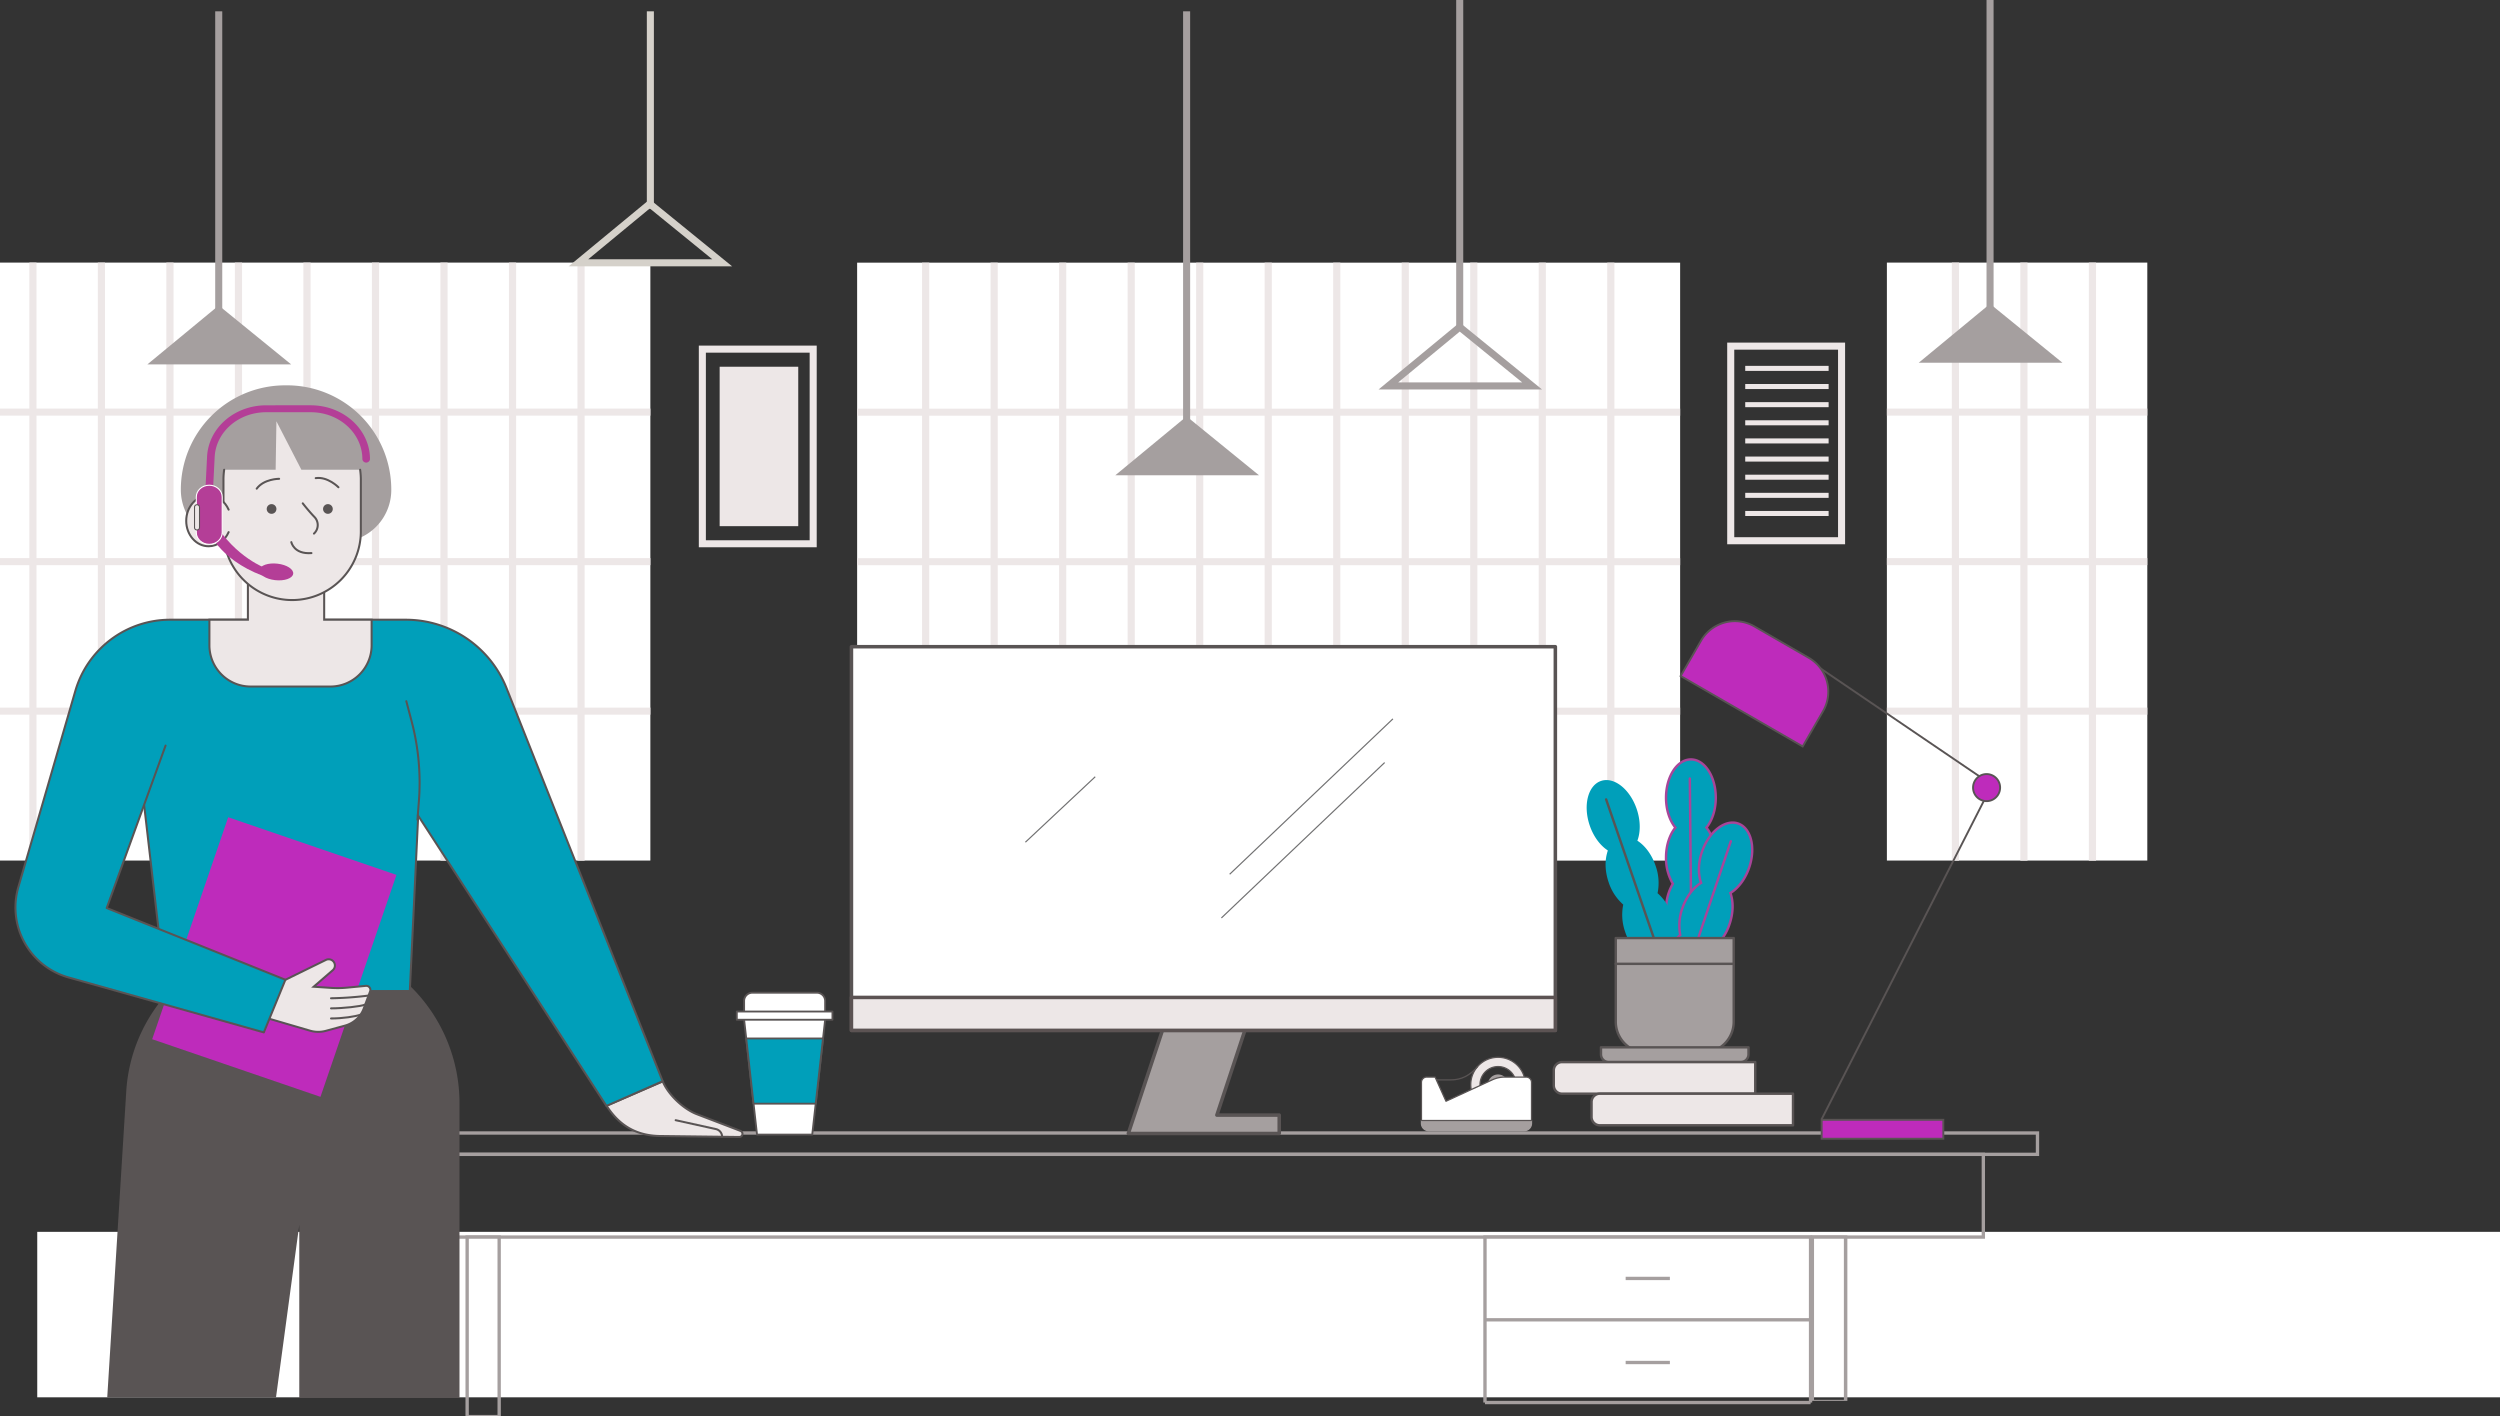 <svg xmlns="http://www.w3.org/2000/svg" width="1949.04" height="1104.015" viewBox="0 0 1949.04 1104.015">
  <rect x="0" y="0" width="1949.04" height="1104.015" fill="#333333" stroke="none"/>
  <g id="assets" transform="translate(29.04 9.368)">
    <g id="Assets-2" data-name="Assets" transform="translate(-163.638 -93.777)">
      <rect id="white_bg" data-name="white bg" width="1920" height="129" transform="translate(163.638 1044.777)" fill="#fff"/>
      <rect id="Rectangle_1296" data-name="Rectangle 1296" width="507.031" height="466.177" transform="translate(134.598 289.131)" fill="#fff"/>
      <rect id="Rectangle_1297" data-name="Rectangle 1297" width="5.591" height="466.257" transform="translate(157.456 289.131)" fill="#ede7e7"/>
      <rect id="Rectangle_1298" data-name="Rectangle 1298" width="5.591" height="466.257" transform="translate(210.873 289.131)" fill="#ede7e7"/>
      <rect id="Rectangle_1299" data-name="Rectangle 1299" width="5.591" height="466.257" transform="translate(264.29 289.131)" fill="#ede7e7"/>
      <rect id="Rectangle_1300" data-name="Rectangle 1300" width="5.591" height="466.257" transform="translate(317.707 289.131)" fill="#ede7e7"/>
      <rect id="Rectangle_1301" data-name="Rectangle 1301" width="5.591" height="466.257" transform="translate(371.125 289.131)" fill="#ede7e7"/>
      <rect id="Rectangle_1302" data-name="Rectangle 1302" width="5.591" height="466.257" transform="translate(424.542 289.131)" fill="#ede7e7"/>
      <rect id="Rectangle_1303" data-name="Rectangle 1303" width="5.591" height="466.257" transform="translate(477.959 289.131)" fill="#ede7e7"/>
      <rect id="Rectangle_1304" data-name="Rectangle 1304" width="5.591" height="466.257" transform="translate(531.376 289.131)" fill="#ede7e7"/>
      <rect id="Rectangle_1305" data-name="Rectangle 1305" width="5.591" height="466.257" transform="translate(584.793 289.131)" fill="#ede7e7"/>
      <rect id="Rectangle_1306" data-name="Rectangle 1306" width="507.031" height="5.499" transform="translate(134.598 402.946)" fill="#ede7e7"/>
      <rect id="Rectangle_1307" data-name="Rectangle 1307" width="507.031" height="5.499" transform="translate(134.598 519.51)" fill="#ede7e7"/>
      <rect id="Rectangle_1308" data-name="Rectangle 1308" width="507.031" height="5.498" transform="translate(134.598 636.075)" fill="#ede7e7"/>
      <rect id="Rectangle_1309" data-name="Rectangle 1309" width="641.628" height="466.177" transform="translate(802.828 289.183)" fill="#fff"/>
      <rect id="Rectangle_1310" data-name="Rectangle 1310" width="5.591" height="466.257" transform="translate(853.45 289.184)" fill="#ede7e7"/>
      <rect id="Rectangle_1311" data-name="Rectangle 1311" width="5.591" height="466.257" transform="translate(906.867 289.184)" fill="#ede7e7"/>
      <rect id="Rectangle_1312" data-name="Rectangle 1312" width="5.591" height="466.257" transform="translate(960.284 289.184)" fill="#ede7e7"/>
      <rect id="Rectangle_1313" data-name="Rectangle 1313" width="5.591" height="466.257" transform="translate(1013.701 289.184)" fill="#ede7e7"/>
      <rect id="Rectangle_1314" data-name="Rectangle 1314" width="5.591" height="466.257" transform="translate(1067.118 289.184)" fill="#ede7e7"/>
      <rect id="Rectangle_1315" data-name="Rectangle 1315" width="5.591" height="466.257" transform="translate(1120.536 289.184)" fill="#ede7e7"/>
      <rect id="Rectangle_1316" data-name="Rectangle 1316" width="5.591" height="466.257" transform="translate(1173.953 289.184)" fill="#ede7e7"/>
      <rect id="Rectangle_1317" data-name="Rectangle 1317" width="5.591" height="466.257" transform="translate(1227.37 289.184)" fill="#ede7e7"/>
      <rect id="Rectangle_1318" data-name="Rectangle 1318" width="5.591" height="466.257" transform="translate(1280.787 289.184)" fill="#ede7e7"/>
      <rect id="Rectangle_1319" data-name="Rectangle 1319" width="5.591" height="466.257" transform="translate(1334.204 289.184)" fill="#ede7e7"/>
      <rect id="Rectangle_1320" data-name="Rectangle 1320" width="5.591" height="466.257" transform="translate(1387.621 289.184)" fill="#ede7e7"/>
      <rect id="Rectangle_1321" data-name="Rectangle 1321" width="641.629" height="5.499" transform="translate(802.828 402.998)" fill="#ede7e7"/>
      <rect id="Rectangle_1322" data-name="Rectangle 1322" width="641.629" height="5.499" transform="translate(802.828 519.562)" fill="#ede7e7"/>
      <rect id="Rectangle_1323" data-name="Rectangle 1323" width="641.629" height="5.499" transform="translate(802.828 636.127)" fill="#ede7e7"/>
      <rect id="Rectangle_1324" data-name="Rectangle 1324" width="203.025" height="466.177" transform="translate(1605.646 289.131)" fill="#fff"/>
      <rect id="Rectangle_1325" data-name="Rectangle 1325" width="5.591" height="466.257" transform="translate(1656.268 289.131)" fill="#ede7e7"/>
      <rect id="Rectangle_1326" data-name="Rectangle 1326" width="5.591" height="466.257" transform="translate(1709.685 289.131)" fill="#ede7e7"/>
      <rect id="Rectangle_1327" data-name="Rectangle 1327" width="5.591" height="466.257" transform="translate(1763.102 289.131)" fill="#ede7e7"/>
      <rect id="Rectangle_1328" data-name="Rectangle 1328" width="203.025" height="5.499" transform="translate(1605.646 402.946)" fill="#ede7e7"/>
      <rect id="Rectangle_1329" data-name="Rectangle 1329" width="203.025" height="5.499" transform="translate(1605.646 519.51)" fill="#ede7e7"/>
      <rect id="Rectangle_1330" data-name="Rectangle 1330" width="203.025" height="5.498" transform="translate(1605.646 636.075)" fill="#ede7e7"/>
      <path id="Path_4280" data-name="Path 4280" d="M679.414,511.085h91.909V353.855H679.414Zm5.5-151.732h80.911V505.586H684.913Z" fill="#ede7e7"/>
      <rect id="Rectangle_1331" data-name="Rectangle 1331" width="61.273" height="124.293" transform="translate(695.649 370.323)" fill="#ede7e7"/>
      <path id="Path_4281" data-name="Path 4281" d="M1481.152,508.726h91.909V351.5h-91.909Zm5.5-151.731h80.911V503.228h-80.911Z" fill="#ede7e7"/>
      <rect id="Rectangle_1332" data-name="Rectangle 1332" width="65.009" height="3.928" transform="translate(1495.204 369.643)" fill="#ede7e7"/>
      <rect id="Rectangle_1333" data-name="Rectangle 1333" width="65.009" height="3.928" transform="translate(1495.204 383.783)" fill="#ede7e7"/>
      <rect id="Rectangle_1334" data-name="Rectangle 1334" width="65.009" height="3.928" transform="translate(1495.204 397.923)" fill="#ede7e7"/>
      <rect id="Rectangle_1335" data-name="Rectangle 1335" width="65.009" height="3.928" transform="translate(1495.204 412.063)" fill="#ede7e7"/>
      <rect id="Rectangle_1336" data-name="Rectangle 1336" width="65.009" height="3.928" transform="translate(1495.204 426.202)" fill="#ede7e7"/>
      <rect id="Rectangle_1337" data-name="Rectangle 1337" width="65.009" height="3.928" transform="translate(1495.204 440.342)" fill="#ede7e7"/>
      <rect id="Rectangle_1338" data-name="Rectangle 1338" width="65.009" height="3.928" transform="translate(1495.204 454.482)" fill="#ede7e7"/>
      <rect id="Rectangle_1339" data-name="Rectangle 1339" width="65.009" height="3.928" transform="translate(1495.204 468.622)" fill="#ede7e7"/>
      <rect id="Rectangle_1340" data-name="Rectangle 1340" width="65.009" height="3.928" transform="translate(1495.204 482.762)" fill="#ede7e7"/>
      <rect id="Rectangle_1341" data-name="Rectangle 1341" width="5.499" height="153.809" transform="translate(638.879 93.233)" fill="#d5d1ca"/>
      <rect id="Rectangle_1342" data-name="Rectangle 1342" width="5.499" height="257.011" transform="translate(1269.865 84.409)" fill="#a59f9f"/>
      <path id="Path_4282" data-name="Path 4282" d="M1209.345,388.045H1336.8l-64.2-52.234Zm111.983-5.5H1224.64l47.987-39.625Z" fill="#a59f9f"/>
      <path id="Path_5282" data-name="Path 5282" d="M1209.345,388.045H1336.8l-64.2-52.234Zm111.983-5.5H1224.64l47.987-39.625Z" transform="translate(-631.443 -96.018)" fill="#d5d1ca"/>
      <rect id="Rectangle_1343" data-name="Rectangle 1343" width="5.499" height="258.893" transform="translate(302.374 93.233)" fill="#a59f9f"/>
      <path id="Path_4283" data-name="Path 4283" d="M249.5,368.492H361.573l-56.449-45.93Z" fill="#a59f9f"/>
      <rect id="Rectangle_1344" data-name="Rectangle 1344" width="5.499" height="345.355" transform="translate(1056.951 93.233)" fill="#a59f9f"/>
      <path id="Path_4284" data-name="Path 4284" d="M1004.079,454.954H1116.15l-56.449-45.93Z" fill="#a59f9f"/>
      <rect id="Rectangle_1345" data-name="Rectangle 1345" width="5.499" height="266.438" transform="translate(1683.326 84.409)" fill="#a59f9f"/>
      <path id="Path_4285" data-name="Path 4285" d="M1630.453,367.213h112.071l-56.449-45.93Z" fill="#a59f9f"/>
      <path id="Path_4286" data-name="Path 4286" d="M1682.144,1050.157H390.175V983.051H1682.144Zm-1289.36-2.609h1286.75V985.661H392.784Z" fill="#a59f9f"/>
      <path id="Path_4287" data-name="Path 4287" d="M1724.353,985.66H347.966V966.405H1724.353ZM350.576,983.051H1721.744V969.015H350.576Z" fill="#a59f9f"/>
      <path id="Path_4288" data-name="Path 4288" d="M525.065,1188.424H497.489V1047.547h27.576Zm-24.967-.891h22.357V1048.438H500.1Z" fill="#a59f9f"/>
      <path id="Path_4289" data-name="Path 4289" d="M1575.945,1176.544h-28.691v-129h28.691Zm-25.976-.816h23.261V1048.363h-23.261Z" transform="translate(-1.114)" fill="#a59f9f"/>
      <path id="Path_4290" data-name="Path 4290" d="M1547.444,1177.849H1291.006v-130.3h256.438Zm-253.828-1h251.219V1048.551H1293.616Z" fill="#a59f9f"/>
      <rect id="Rectangle_1346" data-name="Rectangle 1346" width="253.828" height="2.609" transform="translate(1292.312 1112.045)" fill="#a59f9f"/>
      <rect id="Rectangle_1347" data-name="Rectangle 1347" width="253.828" height="2.609" transform="translate(1292.312 1176.544)" fill="#a59f9f"/>
      <rect id="Rectangle_1348" data-name="Rectangle 1348" width="34.471" height="2.609" transform="translate(1401.989 1145.335)" fill="#a59f9f"/>
      <rect id="Rectangle_1349" data-name="Rectangle 1349" width="34.471" height="2.609" transform="translate(1401.989 1079.796)" fill="#a59f9f"/>
      <rect id="Rectangle_1350" data-name="Rectangle 1350" width="548.781" height="299.124" transform="translate(798.393 588.596)" fill="#fff"/>
      <rect id="Rectangle_1351" data-name="Rectangle 1351" width="548.781" height="299.124" transform="translate(798.393 588.596)" fill="none" stroke="#595454" stroke-linecap="round" stroke-linejoin="round" stroke-width="2.763"/>
      <path id="Path_4291" data-name="Path 4291" d="M1083.288,953.757l21.831-66.038h-64.287L1014.26,968.1h117.646V953.757Z" fill="#a59f9f"/>
      <path id="Path_4292" data-name="Path 4292" d="M1083.288,953.757l21.831-66.038h-64.287L1014.26,968.1h117.646V953.757Z" fill="none" stroke="#595454" stroke-linecap="round" stroke-linejoin="round" stroke-width="2.763"/>
      <rect id="Rectangle_1352" data-name="Rectangle 1352" width="548.781" height="25.705" transform="translate(798.393 862.015)" fill="#ede7e7"/>
      <rect id="Rectangle_1353" data-name="Rectangle 1353" width="548.781" height="25.705" transform="translate(798.393 862.015)" fill="none" stroke="#5c5353" stroke-linecap="round" stroke-linejoin="round" stroke-width="2.763"/>
      <line id="Line_437" data-name="Line 437" y1="121.151" x2="127.27" transform="translate(1093.267 644.839)" fill="none" stroke="#707071" stroke-width="0.921"/>
      <line id="Line_438" data-name="Line 438" y1="51.045" x2="54.448" transform="translate(934.013 689.964)" fill="none" stroke="#707071" stroke-width="0.921"/>
      <line id="Line_439" data-name="Line 439" y1="121.151" x2="127.27" transform="translate(1086.82 678.913)" fill="none" stroke="#707071" stroke-width="0.921"/>
    </g>
    <g id="Group_1196" data-name="Group 1196" transform="translate(-150.638 84.223)">
      <g id="Group_1569" data-name="Group 1569" transform="translate(-13.779 -183)">
        <path id="Path_4298" data-name="Path 4298" d="M778.665,878.035V869.77a6.417,6.417,0,0,0-6.417-6.417H721.919a6.417,6.417,0,0,0-6.417,6.417v14.646l10.059,89.54h43.046l10.058-89.54Z" fill="#fff"/>
        <path id="Path_4299" data-name="Path 4299" d="M778.665,878.035V869.77a6.417,6.417,0,0,0-6.417-6.417H721.919a6.417,6.417,0,0,0-6.417,6.417v14.646l10.059,89.54h43.046l10.058-89.54Z" fill="none" stroke="#595454" stroke-linecap="round" stroke-linejoin="round" stroke-width="1.462"/>
        <path id="Path_4300" data-name="Path 4300" d="M771.316,949.838H722.855l-5.7-50.821H777Z" fill="#009fba"/>
        <path id="Path_4301" data-name="Path 4301" d="M771.316,949.838H722.855l-5.7-50.821H777Z" fill="none" stroke="#595454" stroke-linecap="round" stroke-linejoin="round" stroke-width="1.462"/>
        <rect id="Rectangle_1356" data-name="Rectangle 1356" width="74.567" height="6.381" transform="translate(709.8 878.035)" fill="#fff"/>
        <rect id="Rectangle_1357" data-name="Rectangle 1357" width="74.567" height="6.381" transform="translate(709.8 878.035)" fill="none" stroke="#595454" stroke-linecap="round" stroke-linejoin="round" stroke-width="1.462"/>
        <path id="Path_4306" data-name="Path 4306" d="M233.794,940.48l-14.823,238.49H350.532L368.7,1044.241v135.067h124.9V949.42A127.589,127.589,0,0,0,366.005,821.831h-6.321A126.111,126.111,0,0,0,233.794,940.48" fill="#595454"/>
        <path id="Path_4308" data-name="Path 4308" d="M452.14,636.067l4.143,15.684a187.592,187.592,0,0,1,5.652,62.5l-6.9,147.023-190.462.93-16.85-145.331s-12.043-54.823,40.074-61.505" fill="#009fba"/>
        <path id="Path_4309" data-name="Path 4309" d="M247.718,716.874l16.85,145.331H454.861l7.074-147.954a187.594,187.594,0,0,0-5.652-62.5l-4.143-15.683" fill="none" stroke="#595454" stroke-linecap="round" stroke-linejoin="round" stroke-width="1.593"/>
        <path id="Path_4310" data-name="Path 4310" d="M712.63,971.069l-33.971-13.006c-10.47-4.01-22.326-15.185-26.6-25.548L608.232,951.4c9.355,14.565,22.35,23.672,42.709,23.672l60.78.751a2.457,2.457,0,0,0,.909-4.752" fill="#ede7e7"/>
        <path id="Path_4311" data-name="Path 4311" d="M712.63,971.069l-33.971-13.006c-10.47-4.01-22.326-15.185-26.6-25.548L608.232,951.4c9.355,14.565,22.35,23.672,42.709,23.672l60.78.751A2.457,2.457,0,0,0,712.63,971.069Z" fill="none" stroke="#595454" stroke-linecap="round" stroke-linejoin="round" stroke-width="1.593"/>
        <path id="Path_4312" data-name="Path 4312" d="M662.145,962.734l31.384,6.934a6.133,6.133,0,0,1,4.81,5.988" fill="none" stroke="#595454" stroke-linecap="round" stroke-linejoin="round" stroke-width="1.593"/>
        <rect id="Rectangle_1358" data-name="Rectangle 1358" width="182.914" height="138.678" transform="matrix(0.324, -0.946, 0.946, 0.324, 254.019, 899.597)" fill="#be2bbb"/>
        <path id="Path_4313" data-name="Path 4313" d="M333.92,880.315l43.165,12.624a22.757,22.757,0,0,0,12.369.116L404.344,889a21.7,21.7,0,0,0,14.64-13.38l4.957-13.337a3.194,3.194,0,0,0-3.3-4.291l-14.6,1.394a78.761,78.761,0,0,1-12.693.184l-13.433-.891,14.875-12.857a4.863,4.863,0,0,0-5.317-8.046c-10.441,5.11-39.062,19.162-39.062,19.162l-14.437-4.161Z" fill="#ede7e7"/>
        <path id="Path_4314" data-name="Path 4314" d="M333.92,880.315l43.165,12.624a22.757,22.757,0,0,0,12.369.116L404.344,889a21.7,21.7,0,0,0,14.64-13.38l4.957-13.337a3.194,3.194,0,0,0-3.3-4.291l-14.6,1.394a78.761,78.761,0,0,1-12.693.184l-13.433-.891,14.875-12.857a4.863,4.863,0,0,0-5.317-8.046c-10.441,5.11-39.062,19.162-39.062,19.162l-14.437-4.161Z" fill="none" stroke="#595454" stroke-linecap="round" stroke-miterlimit="10" stroke-width="1.593"/>
        <path id="Path_4315" data-name="Path 4315" d="M393.467,867.683a270.547,270.547,0,0,0,29.252-2.117" fill="none" stroke="#595454" stroke-linecap="round" stroke-linejoin="round" stroke-width="1.593"/>
        <path id="Path_4316" data-name="Path 4316" d="M393.467,875.549c9.219,0,22.949-1.468,26.634-2.937" fill="none" stroke="#595454" stroke-linecap="round" stroke-linejoin="round" stroke-width="1.593"/>
        <path id="Path_4317" data-name="Path 4317" d="M393.467,883.416c9.219,0,18.579-1.459,22.949-2.918" fill="none" stroke="#595454" stroke-linecap="round" stroke-linejoin="round" stroke-width="1.593"/>
        <path id="Path_4318" data-name="Path 4318" d="M461.1,724.9,608.157,951.609l43.826-19.283L530.3,625.9a84.554,84.554,0,0,0-78.585-53.347H268.055A77.012,77.012,0,0,0,194.1,628.085L149.681,781.04a56.684,56.684,0,0,0,39.074,70.371l152.3,42.879,16.809-41.049-139.3-55.916,45.884-126.637" fill="#009fba"/>
        <path id="Path_4319" data-name="Path 4319" d="M461.1,724.9,608.157,951.609l43.826-19.283L530.3,625.9a84.554,84.554,0,0,0-78.585-53.347H268.055A77.012,77.012,0,0,0,194.1,628.085L149.681,781.04a56.684,56.684,0,0,0,39.074,70.371l152.3,42.879,16.809-41.049-139.3-55.916,45.884-126.637" fill="none" stroke="#595454" stroke-linecap="round" stroke-linejoin="round" stroke-width="1.593"/>
        <path id="Path_4320" data-name="Path 4320" d="M388.112,572.52V539.04h-59.47v33.48H298.637v19.973a32.156,32.156,0,0,0,32.156,32.156h62.148A32.156,32.156,0,0,0,425.1,592.493V572.52Z" fill="#ede7e7"/>
        <path id="Path_4321" data-name="Path 4321" d="M388.112,572.52V539.04h-59.47v33.48H298.637v19.973a32.156,32.156,0,0,0,32.156,32.156h62.148A32.156,32.156,0,0,0,425.1,592.493V572.52Z" fill="none" stroke="#595454" stroke-linecap="round" stroke-miterlimit="10" stroke-width="1.593"/>
        <path id="Path_4322" data-name="Path 4322" d="M460.825,728.466l1.109-14.215a187.567,187.567,0,0,0-5.651-62.5l-4.143-15.683" fill="none" stroke="#595454" stroke-linecap="round" stroke-linejoin="round" stroke-width="1.593"/>
        <path id="Path_4323" data-name="Path 4323" d="M298,475.714a16.225,16.225,0,0,1,11.591,5.034V463.357a53.475,53.475,0,0,1,53.475-53.475h.149a53.476,53.476,0,0,1,53.475,53.475v40.312a53.55,53.55,0,0,1-30.173,48.187,48.911,48.911,0,0,1-22.547,5.363c-23.707,0-36.923-14.011-36.923-14.011a53.433,53.433,0,0,1-17.087-33.338A16.311,16.311,0,0,1,298,515.283c-9.634,0-17.444-8.858-17.444-19.785s7.81-19.784,17.444-19.784" fill="#ede7e7"/>
        <path id="Path_4324" data-name="Path 4324" d="M357.671,389.819h1.449a81.306,81.306,0,0,1,81.306,81.3h0a40.715,40.715,0,0,1-23.96,37.365c.142-1.589.227-3.195.227-4.821V463.358a53.963,53.963,0,0,0-.562-7.718H370.345l-19.473-37.789-.6,37.789H310.156a53.813,53.813,0,0,0-.562,7.718v17.39A16.229,16.229,0,0,0,298,475.714c-8.1,0-14.888,6.268-16.853,14.753a40.869,40.869,0,0,1-4.784-19.342h0a81.305,81.305,0,0,1,81.3-81.3" fill="#a59f9f"/>
        <path id="Path_4325" data-name="Path 4325" d="M391.025,482.43a3.785,3.785,0,1,1-3.785,3.784,3.784,3.784,0,0,1,3.785-3.784m-47.711,3.784a3.784,3.784,0,1,0,3.784-3.784,3.784,3.784,0,0,0-3.784,3.784" fill="#595454"/>
        <path id="Path_4326" data-name="Path 4326" d="M362.5,512.069s1.914,9.589,15.685,8.53" fill="none" stroke="#595454" stroke-linecap="round" stroke-linejoin="round" stroke-width="1.593"/>
        <path id="Path_4327" data-name="Path 4327" d="M371.418,481.837s4.482,5.832,9.068,10.575a9.037,9.037,0,0,1-.291,12.96l-.038.035" fill="none" stroke="#595454" stroke-linecap="round" stroke-linejoin="round" stroke-width="1.593"/>
        <path id="Path_4328" data-name="Path 4328" d="M352.98,462.69s-11.878,0-17.468,7.686" fill="none" stroke="#595454" stroke-linecap="round" stroke-linejoin="round" stroke-width="1.593"/>
        <path id="Path_4329" data-name="Path 4329" d="M399.218,469.276s-8.308-8.489-17.711-7.109" fill="none" stroke="#595454" stroke-linecap="round" stroke-linejoin="round" stroke-width="1.593"/>
        <path id="Path_4330" data-name="Path 4330" d="M313.621,504.271c-2.853,6.52-8.766,11.012-15.618,11.012-9.635,0-17.445-8.858-17.445-19.784s7.81-19.784,17.445-19.784c6.852,0,12.765,4.492,15.618,11.012" fill="none" stroke="#595454" stroke-linecap="round" stroke-linejoin="round" stroke-width="1.593"/>
        <path id="Path_4331" data-name="Path 4331" d="M309.594,480.729V463.358a53.976,53.976,0,0,1,.553-7.719" fill="none" stroke="#595454" stroke-linecap="round" stroke-linejoin="round" stroke-width="1.593"/>
        <path id="Path_4332" data-name="Path 4332" d="M416.14,455.639a53.981,53.981,0,0,1,.553,7.719V503.67a53.549,53.549,0,0,1-53.549,53.549h0a53.557,53.557,0,0,1-53.192-47.336" fill="none" stroke="#595454" stroke-linecap="round" stroke-linejoin="round" stroke-width="1.593"/>
        <path id="Path_4333" data-name="Path 4333" d="M337.6,533.747c-.534,3.544,4.932,7.1,12.209,7.944s13.609-1.346,14.143-4.89-4.932-7.1-12.209-7.943-13.609,1.345-14.143,4.889" fill="#b43e97"/>
        <path id="Path_4334" data-name="Path 4334" d="M342.915,532.582s-23.953-8.469-40.5-36.021c-4.079-6.793-5,5.3-5,5.3s7.371,23.028,42.685,36.391Z" fill="#b43e97"/>
        <path id="Path_4335" data-name="Path 4335" d="M298.144,480.792a2.857,2.857,0,0,0,2.962-2.574l1.628-32.523c.981-19.578,18.64-34.914,40.2-34.914h34.709c22.191,0,40.244,16.408,40.244,36.576a2.981,2.981,0,0,0,5.935,0c0-23.142-20.716-41.97-46.179-41.97H342.937c-24.743,0-45.006,17.6-46.131,40.062l-1.629,32.523a2.813,2.813,0,0,0,2.83,2.817l.137,0" fill="#b43e97"/>
        <path id="Path_4336" data-name="Path 4336" d="M298.513,513.777h0c5.556,0,10.1-4.131,10.1-9.181V476.86c0-5.049-4.546-9.181-10.1-9.181s-10.1,4.132-10.1,9.181V504.6c0,5.05,4.546,9.181,10.1,9.181" fill="#b43e97"/>
        <path id="Path_4337" data-name="Path 4337" d="M298.513,513.777h0c5.556,0,10.1-4.131,10.1-9.181V476.86c0-5.049-4.546-9.181-10.1-9.181s-10.1,4.132-10.1,9.181V504.6C288.411,509.646,292.957,513.777,298.513,513.777Z" fill="none" stroke="#fff" stroke-miterlimit="10" stroke-width="0.835"/>
        <path id="Path_4338" data-name="Path 4338" d="M288.973,502.559h0a1.862,1.862,0,0,0,1.939-1.763l0-16.137a1.948,1.948,0,0,0-3.879,0l0,16.138a1.862,1.862,0,0,0,1.939,1.763" fill="#ede7e7"/>
        <path id="Path_4339" data-name="Path 4339" d="M288.973,502.559h0a1.862,1.862,0,0,0,1.939-1.763l0-16.137a1.948,1.948,0,0,0-3.879,0l0,16.138A1.862,1.862,0,0,0,288.973,502.559Z" fill="none" stroke="#595454" stroke-miterlimit="10" stroke-width="0.835"/>
        <path id="Path_4340" data-name="Path 4340" d="M1465.728,734.626c4.448-5.469,7.306-13.872,7.306-23.315,0-16.483-8.686-29.846-19.4-29.846s-19.4,13.363-19.4,29.846c0,9.443,2.858,17.846,7.307,23.315-4.449,5.469-7.307,13.872-7.307,23.315a39.536,39.536,0,0,0,5.307,20.469,39.543,39.543,0,0,0-5.307,20.47,40.282,40.282,0,0,0,4.643,19.345,40.282,40.282,0,0,0-4.643,19.345c0,16.483,8.686,29.846,19.4,29.846s19.4-13.363,19.4-29.846a40.28,40.28,0,0,0-4.642-19.345,40.28,40.28,0,0,0,4.642-19.345,39.543,39.543,0,0,0-5.307-20.47,39.536,39.536,0,0,0,5.307-20.469c0-9.443-2.858-17.846-7.306-23.315" fill="#009fba"/>
        <path id="Path_4341" data-name="Path 4341" d="M1465.728,734.626c4.448-5.469,7.306-13.872,7.306-23.315,0-16.483-8.686-29.846-19.4-29.846s-19.4,13.363-19.4,29.846c0,9.443,2.858,17.846,7.307,23.315-4.449,5.469-7.307,13.872-7.307,23.315a39.536,39.536,0,0,0,5.307,20.469,39.543,39.543,0,0,0-5.307,20.47,40.282,40.282,0,0,0,4.643,19.345,40.282,40.282,0,0,0-4.643,19.345c0,16.483,8.686,29.846,19.4,29.846s19.4-13.363,19.4-29.846a40.28,40.28,0,0,0-4.642-19.345,40.28,40.28,0,0,0,4.642-19.345,39.543,39.543,0,0,0-5.307-20.47,39.536,39.536,0,0,0,5.307-20.469C1473.034,748.5,1470.176,740.095,1465.728,734.626Z" fill="none" stroke="#a84599" stroke-miterlimit="10" stroke-width="1.898"/>
        <line id="Line_440" data-name="Line 440" x2="1.677" y2="173.109" transform="translate(1452.795 696.388)" fill="#ede7e7"/>
        <line id="Line_441" data-name="Line 441" x2="1.677" y2="173.109" transform="translate(1452.795 696.388)" fill="none" stroke="#a84599" stroke-linecap="round" stroke-linejoin="round" stroke-width="1.898"/>
        <path id="Path_4342" data-name="Path 4342" d="M1411.9,744.836c2.491-6.595,2.547-15.47-.437-24.429-5.21-15.638-17.675-25.571-27.84-22.184s-14.182,18.809-8.972,34.448c2.984,8.958,8.352,16.027,14.3,19.81-2.492,6.595-2.547,15.471.437,24.429a39.546,39.546,0,0,0,11.505,17.743,39.537,39.537,0,0,0,1.435,21.1,40.273,40.273,0,0,0,10.519,16.885,40.277,40.277,0,0,0,1.709,19.821c5.21,15.639,17.674,25.571,27.839,22.185s14.182-18.81,8.973-34.448a40.286,40.286,0,0,0-10.519-16.886,40.276,40.276,0,0,0-1.71-19.821,39.531,39.531,0,0,0-11.505-17.743,39.546,39.546,0,0,0-1.434-21.1c-2.985-8.958-8.352-16.027-14.3-19.81" fill="#009fba"/>
        <line id="Line_442" data-name="Line 442" x2="56.305" y2="163.705" transform="translate(1387.547 712.646)" fill="#009fba"/>
        <line id="Line_443" data-name="Line 443" x2="56.305" y2="163.705" transform="translate(1387.547 712.646)" fill="none" stroke="#595454" stroke-linecap="round" stroke-linejoin="round" stroke-width="1.898"/>
        <path id="Path_4343" data-name="Path 4343" d="M1484.429,785.623c6-3.708,11.452-10.708,14.549-19.628,5.408-15.572,1.585-31.044-8.536-34.559s-22.71,6.26-28.117,21.832c-3.1,8.919-3.154,17.795-.745,24.421-6,3.707-11.453,10.708-14.551,19.628a39.541,39.541,0,0,0-1.7,21.078,39.541,39.541,0,0,0-11.728,17.6,40.292,40.292,0,0,0-1.96,19.8,40.286,40.286,0,0,0-10.731,16.752c-5.407,15.571-1.585,31.043,8.536,34.558s22.71-6.26,28.117-21.831a40.281,40.281,0,0,0,1.96-19.8,40.272,40.272,0,0,0,10.731-16.751,39.542,39.542,0,0,0,1.7-21.078,39.538,39.538,0,0,0,11.728-17.6c3.1-8.92,3.154-17.8.746-24.421" fill="#fff"/>
        <path id="Path_4344" data-name="Path 4344" d="M1484.429,785.623c6-3.708,11.452-10.708,14.549-19.628,5.408-15.572,1.585-31.044-8.536-34.559s-22.71,6.26-28.117,21.832c-3.1,8.919-3.154,17.795-.745,24.421-6,3.707-11.453,10.708-14.551,19.628a39.541,39.541,0,0,0-1.7,21.078,39.541,39.541,0,0,0-11.728,17.6,40.292,40.292,0,0,0-1.96,19.8,40.286,40.286,0,0,0-10.731,16.752c-5.407,15.571-1.585,31.043,8.536,34.558s22.71-6.26,28.117-21.831a40.281,40.281,0,0,0,1.96-19.8,40.272,40.272,0,0,0,10.731-16.751,39.542,39.542,0,0,0,1.7-21.078,39.538,39.538,0,0,0,11.728-17.6C1486.78,801.124,1486.837,792.248,1484.429,785.623Z" fill="#009fba" stroke="#a84599" stroke-miterlimit="10" stroke-width="1.898"/>
        <line id="Line_444" data-name="Line 444" x1="55.199" y2="164.082" transform="translate(1429.556 745.259)" fill="#ede7e7"/>
        <line id="Line_445" data-name="Line 445" x1="55.199" y2="164.082" transform="translate(1429.556 745.259)" fill="none" stroke="#a84599" stroke-linecap="round" stroke-linejoin="round" stroke-width="1.898"/>
        <path id="Path_4345" data-name="Path 4345" d="M1462.786,910.161h-43.51a24.228,24.228,0,0,1-24.229-24.228V820.739h91.968v65.194a24.229,24.229,0,0,1-24.229,24.228" fill="#a59f9f"/>
        <path id="Path_4346" data-name="Path 4346" d="M1462.786,910.161h-43.51a24.228,24.228,0,0,1-24.229-24.228V820.739h91.968v65.194A24.229,24.229,0,0,1,1462.786,910.161Z" fill="none" stroke="#595454" stroke-linecap="round" stroke-linejoin="round" stroke-width="1.898"/>
        <line id="Line_446" data-name="Line 446" x2="91.969" transform="translate(1395.047 840.831)" fill="#fff"/>
        <line id="Line_447" data-name="Line 447" x2="91.969" transform="translate(1395.047 840.831)" fill="none" stroke="#595454" stroke-linecap="round" stroke-linejoin="round" stroke-width="1.898"/>
        <path id="Path_4347" data-name="Path 4347" d="M1492.474,917.424H1389.587a6.06,6.06,0,0,1-6.06-6.06v-5.441h115.007v5.441a6.06,6.06,0,0,1-6.06,6.06" fill="#a59f9f"/>
        <path id="Path_4348" data-name="Path 4348" d="M1492.474,917.424H1389.587a6.06,6.06,0,0,1-6.06-6.06v-5.441h115.007v5.441A6.06,6.06,0,0,1,1492.474,917.424Z" fill="none" stroke="#595454" stroke-linecap="round" stroke-linejoin="round" stroke-width="1.898"/>
        <path id="Path_4349" data-name="Path 4349" d="M1503.79,942.069H1353.218a6.493,6.493,0,0,1-6.494-6.493V923.917a6.493,6.493,0,0,1,6.494-6.492H1503.79Z" fill="#ede7e7"/>
        <path id="Path_4350" data-name="Path 4350" d="M1503.79,942.069H1353.218a6.493,6.493,0,0,1-6.494-6.493V923.917a6.493,6.493,0,0,1,6.494-6.492H1503.79Z" fill="none" stroke="#595454" stroke-linecap="round" stroke-linejoin="round" stroke-width="1.898"/>
        <path id="Path_4351" data-name="Path 4351" d="M1533.239,966.713H1382.667a6.493,6.493,0,0,1-6.493-6.493V948.561a6.493,6.493,0,0,1,6.493-6.492h150.572Z" fill="#ede7e7"/>
        <path id="Path_4352" data-name="Path 4352" d="M1533.239,966.713H1382.667a6.493,6.493,0,0,1-6.493-6.493V948.561a6.493,6.493,0,0,1,6.493-6.492h150.572Z" fill="none" stroke="#595454" stroke-linecap="round" stroke-linejoin="round" stroke-width="1.898"/>
        <path id="Path_4353" data-name="Path 4353" d="M1311.223,935a7.929,7.929,0,1,0-7.929,7.929,7.929,7.929,0,0,0,7.929-7.929" fill="#a59f9f"/>
        <path id="Path_4354" data-name="Path 4354" d="M1303.3,913.7a21.3,21.3,0,1,0,21.3,21.3,21.3,21.3,0,0,0-21.3-21.3m0,35.367a14.07,14.07,0,1,1,14.07-14.07,14.07,14.07,0,0,1-14.07,14.07" fill="#ede7e7"/>
        <path id="Path_4355" data-name="Path 4355" d="M1303.3,913.7a21.3,21.3,0,1,0,21.3,21.3A21.3,21.3,0,0,0,1303.3,913.7Zm0,35.367a14.07,14.07,0,1,1,14.07-14.07A14.07,14.07,0,0,1,1303.3,949.07Z" fill="none" stroke="#595454" stroke-linecap="round" stroke-linejoin="round" stroke-width="1"/>
        <path id="Path_4356" data-name="Path 4356" d="M1255.389,931.322h10.954c8.59,0,15.122-3.579,20.972-10.392" fill="none" stroke="#595454" stroke-linecap="round" stroke-linejoin="round" stroke-width="1"/>
        <path id="Path_4357" data-name="Path 4357" d="M1243.565,962.953v2.262a5.682,5.682,0,0,0,5.682,5.682h74.426a5.682,5.682,0,0,0,5.682-5.682v-2.262Z" fill="#a59f9f"/>
        <path id="Path_4358" data-name="Path 4358" d="M1243.565,962.953v2.262a5.682,5.682,0,0,0,5.682,5.682h74.426a5.682,5.682,0,0,0,5.682-5.682v-2.262Z" fill="none" stroke="#a59f9f" stroke-linecap="round" stroke-linejoin="round" stroke-width="1"/>
        <path id="Path_4359" data-name="Path 4359" d="M1325.253,929.115h-16.647a23.4,23.4,0,0,0-9.814,2.157l-36.1,16.674-8.5-18.831h-6.519a4.1,4.1,0,0,0-4.1,4.1v29.735h85.79V933.217a4.1,4.1,0,0,0-4.1-4.1" fill="#fff"/>
        <path id="Path_4360" data-name="Path 4360" d="M1325.253,929.115h-16.647a23.4,23.4,0,0,0-9.814,2.157l-36.1,16.674-8.5-18.831h-6.519a4.1,4.1,0,0,0-4.1,4.1v29.735h85.79V933.217A4.1,4.1,0,0,0,1325.253,929.115Z" fill="none" stroke="#595454" stroke-linecap="round" stroke-linejoin="round" stroke-width="1"/>
        <rect id="Rectangle_1354" data-name="Rectangle 1354" width="94.847" height="14.754" transform="translate(1555.578 962.431)" fill="#be2bbb" stroke="#595454" stroke-width="1.5"/>
        <path id="Path_4293" data-name="Path 4293" d="M1554.724,959.029,1687.585,698.3l-158.814-107.89" transform="translate(0.779 3.038)" fill="none" stroke="#595454" stroke-miterlimit="10" stroke-width="1.5"/>
        <path id="Path_5283" data-name="Path 5283" d="M1540,668.313l-95.134-54.925,15.877-27.5a30.451,30.451,0,0,1,41.6-11.146l42.392,24.475a30.452,30.452,0,0,1,11.146,41.6Z" transform="translate(0.779 3.038)" fill="#be2bbb" stroke="#595454" stroke-width="1.5"/>
        <path id="Path_5284" data-name="Path 5284" d="M1693.908,700.406a10.538,10.538,0,1,1-10.538-10.539,10.539,10.539,0,0,1,10.538,10.539" transform="translate(0.779 3.038)" fill="#be2bbb" stroke="#595454" stroke-width="1.5"/>
      </g>
    </g>
  </g>
</svg>
